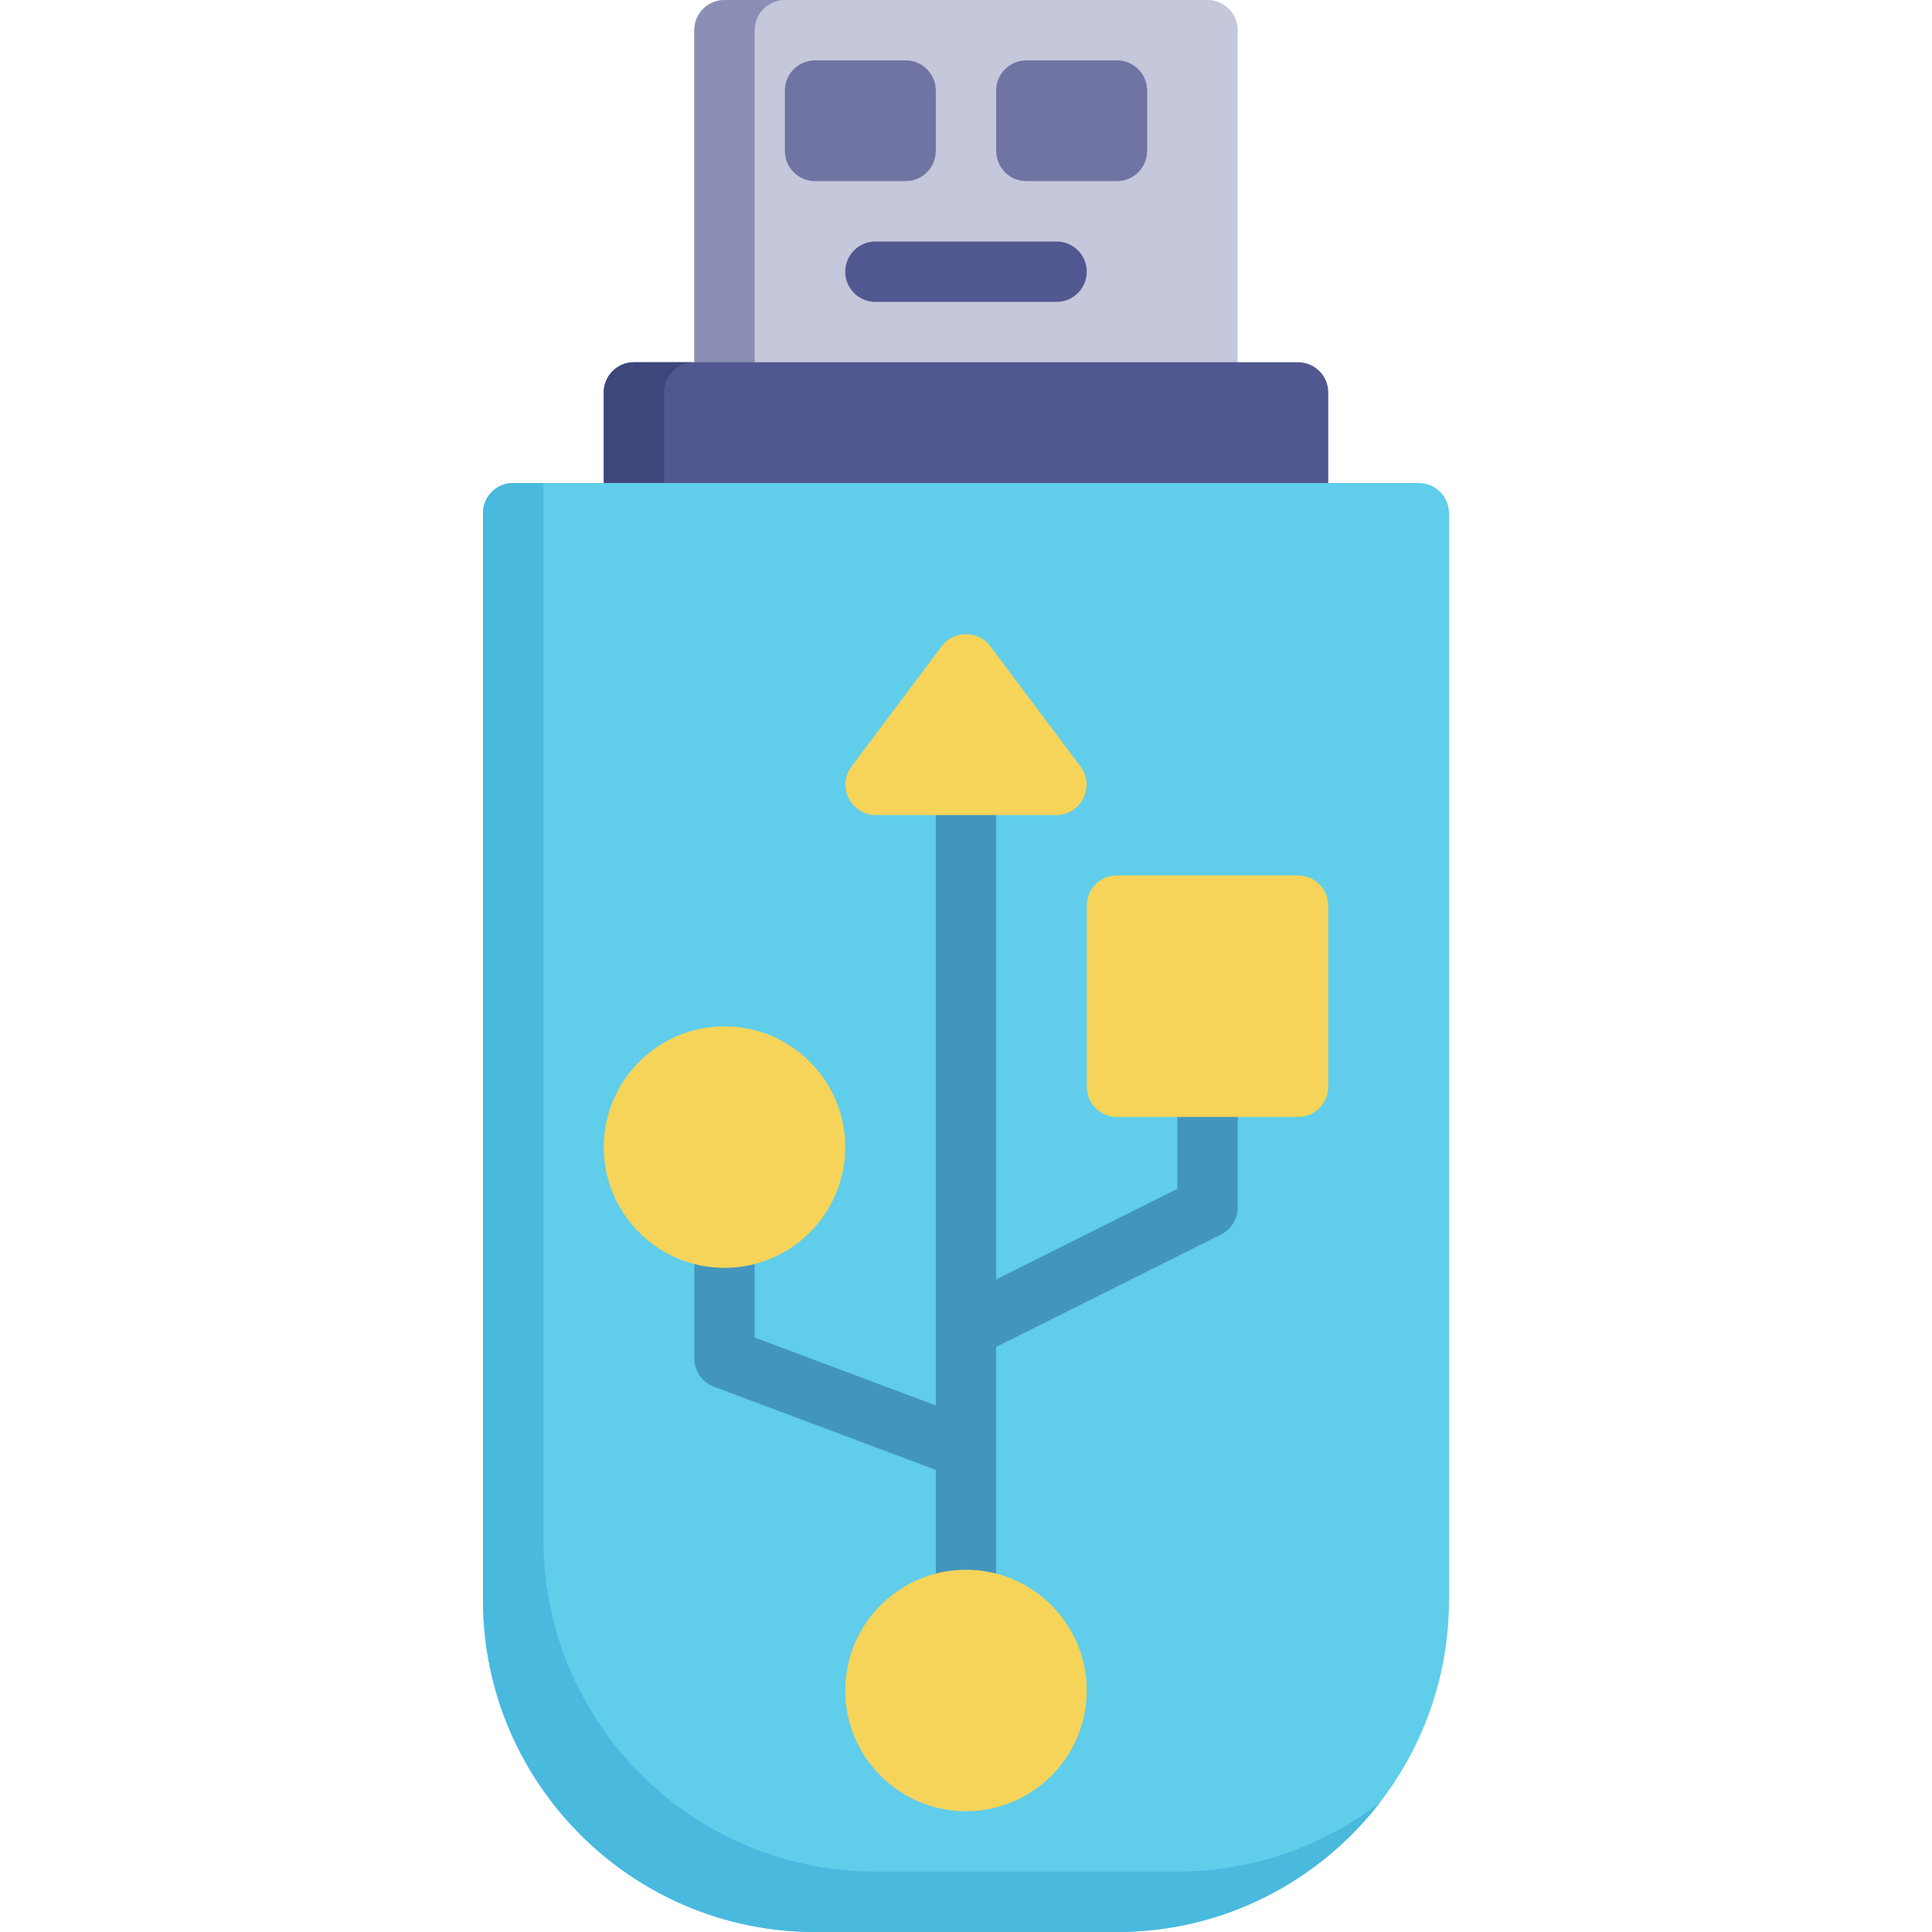 <?xml version="1.0" encoding="iso-8859-1"?>
<!-- Generator: Adobe Illustrator 19.0.0, SVG Export Plug-In . SVG Version: 6.00 Build 0)  -->
<svg version="1.1" id="Capa_1" xmlns="http://www.w3.org/2000/svg" xmlns:xlink="http://www.w3.org/1999/xlink" x="0px" y="0px"
	 viewBox="0 0 512 512" style="enable-background:new 0 0 512 512;" xml:space="preserve">
<path style="fill:#C5C7DA;" d="M320,0H192c-4.418,0-8,3.582-8,8v96c0,4.418,3.582,8,8,8h128c4.418,0,8-3.582,8-8V8
	C328,3.582,324.418,0,320,0z"/>
<path style="fill:#8B8FB5;" d="M200,104V8c0-4.418,3.582-8,8-8h-16c-4.418,0-8,3.582-8,8v96c0,4.418,3.582,8,8,8h16
	C203.582,112,200,108.418,200,104z"/>
<path style="fill:#515790;" d="M344,96H168c-4.418,0-8,3.582-8,8v32c0,4.418,3.582,8,8,8h176c4.418,0,8-3.582,8-8v-32
	C352,99.582,348.418,96,344,96z"/>
<path style="fill:#3E477C;" d="M176,136v-32c0-4.418,3.582-8,8-8h-16c-4.418,0-8,3.582-8,8v32c0,4.418,3.582,8,8,8h16
	C179.582,144,176,140.418,176,136z"/>
<path style="fill:#60CDEA;" d="M376,128H136c-4.418,0-8,3.582-8,8v288c0,48.523,39.477,88,88,88h80c48.523,0,88-39.477,88-88V136
	C384,131.582,380.418,128,376,128z"/>
<path style="fill:#49B9DE;" d="M312,496h-80c-48.523,0-88-39.477-88-88V128h-8c-4.418,0-8,3.582-8,8v288c0,48.523,39.477,88,88,88
	h80c28.331,0,53.574-13.461,69.68-34.32C350.814,489.159,332.192,496,312,496z"/>
<g>
	<path style="fill:#7074A3;" d="M240,16h-24c-4.418,0-8,3.582-8,8v16c0,4.418,3.582,8,8,8h24c4.418,0,8-3.582,8-8V24
		C248,19.582,244.418,16,240,16z"/>
	<path style="fill:#7074A3;" d="M296,16h-24c-4.418,0-8,3.582-8,8v16c0,4.418,3.582,8,8,8h24c4.418,0,8-3.582,8-8V24
		C304,19.582,300.418,16,296,16z"/>
</g>
<path style="fill:#515790;" d="M280,80h-48c-4.418,0-8-3.582-8-8s3.582-8,8-8h48c4.418,0,8,3.582,8,8S284.418,80,280,80z"/>
<path style="fill:#4296BD;" d="M320,280c-4.418,0-8,3.582-8,8v27.056l-48,24V208c0-4.418-3.582-8-8-8s-8,3.582-8,8v164.457l-48-18
	V328c0-4.418-3.582-8-8-8s-8,3.582-8,8v32c0,3.335,2.068,6.319,5.191,7.49L248,389.544V424c0,4.418,3.582,8,8,8s8-3.582,8-8v-67.056
	l59.578-29.789C326.288,325.8,328,323.03,328,320v-32C328,283.582,324.418,280,320,280z"/>
<g>
	<path style="fill:#F6D45A;" d="M256,416c-17.645,0-32,14.355-32,32s14.355,32,32,32s32-14.355,32-32S273.645,416,256,416z"/>
	<path style="fill:#F6D45A;" d="M286.4,203.2l-24-32c-3.149-4.196-9.652-4.199-12.8,0l-24,32c-3.885,5.179-0.054,12.8,6.4,12.8h48
		C286.454,216,290.284,208.38,286.4,203.2z"/>
	<path style="fill:#F6D45A;" d="M192,272c-17.645,0-32,14.355-32,32s14.355,32,32,32s32-14.355,32-32S209.645,272,192,272z"/>
	<path style="fill:#F6D45A;" d="M344,232h-48c-4.418,0-8,3.582-8,8v48c0,4.418,3.582,8,8,8h48c4.418,0,8-3.582,8-8v-48
		C352,235.582,348.418,232,344,232z"/>
</g>
<g>
</g>
<g>
</g>
<g>
</g>
<g>
</g>
<g>
</g>
<g>
</g>
<g>
</g>
<g>
</g>
<g>
</g>
<g>
</g>
<g>
</g>
<g>
</g>
<g>
</g>
<g>
</g>
<g>
</g>
</svg>
